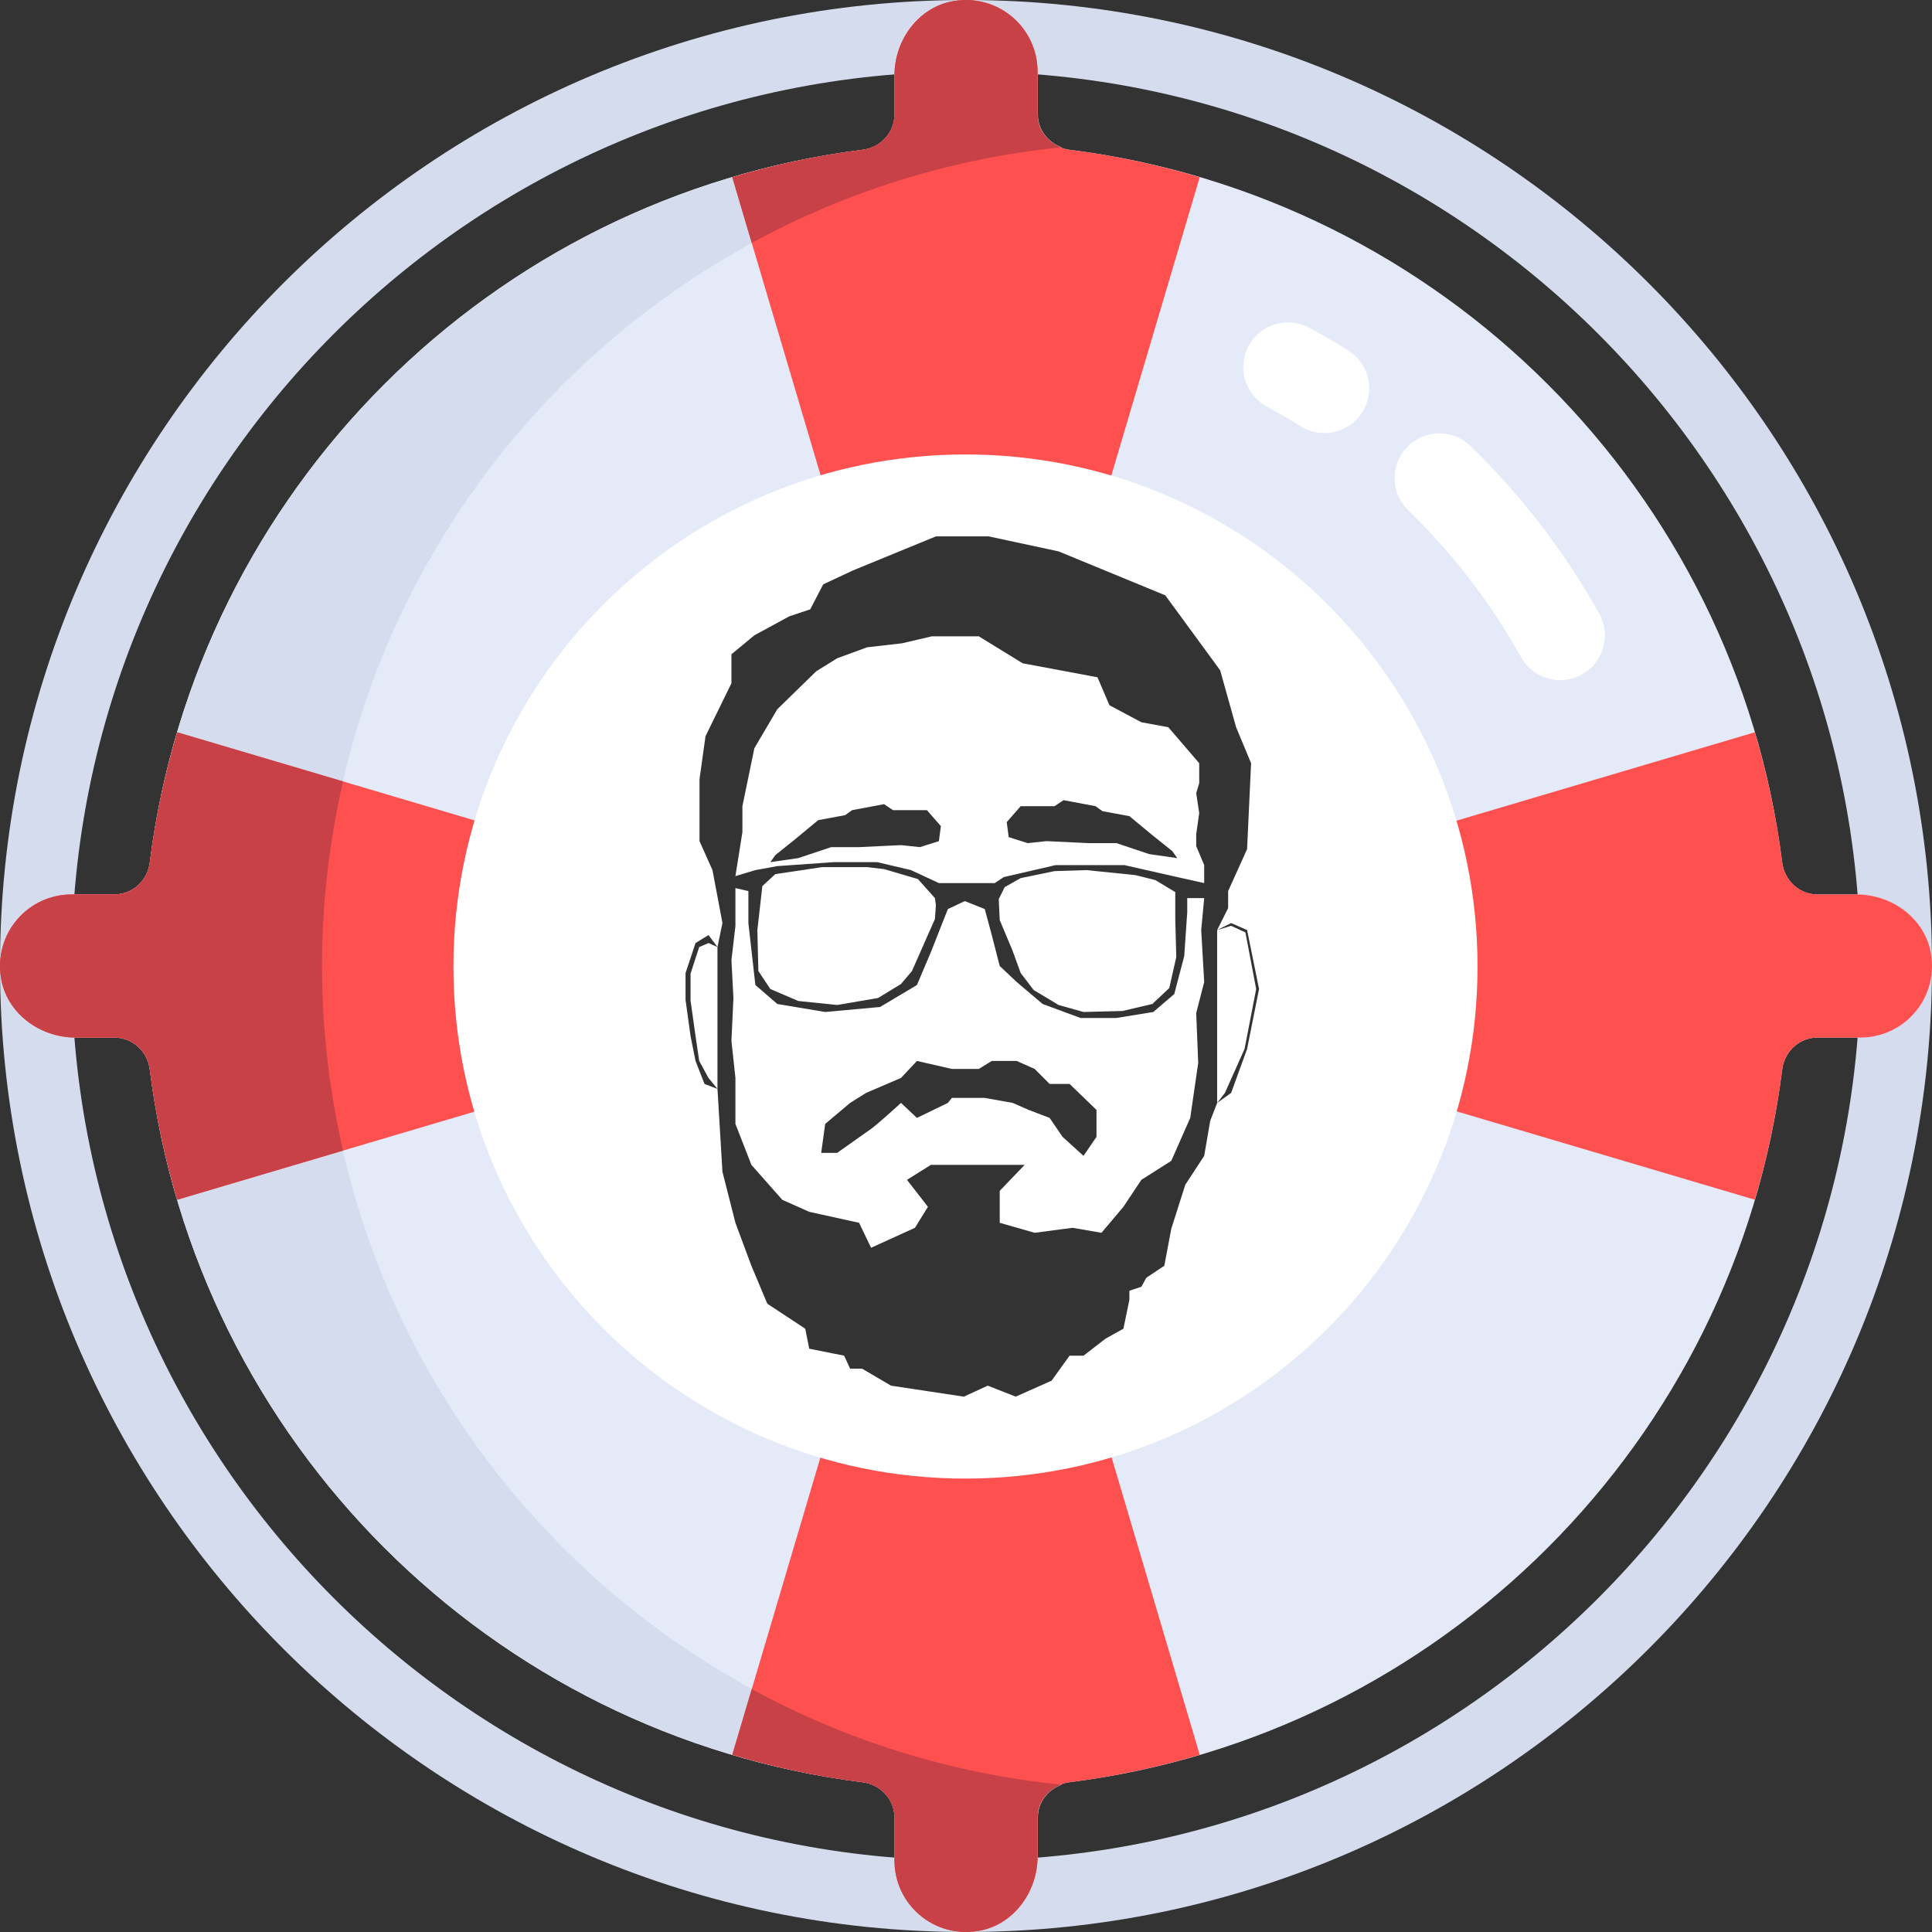 <svg width="1845" height="1845" viewBox="0 0 1845 1845" fill="none" xmlns="http://www.w3.org/2000/svg">
<rect x="0" y="0" width="1845" height="1845" fill="#333333" stroke="none"/>
<path d="M922.5 1845C413.835 1845 -0 1431.17 -0 922.5C-0 413.835 413.835 0 922.5 0C1431.16 0 1845 413.835 1845 922.5C1845 1431.17 1431.16 1845 922.5 1845ZM922.5 68.334C451.509 68.334 68.333 451.51 68.333 922.5C68.333 1393.49 451.509 1776.67 922.5 1776.67C1393.49 1776.67 1776.67 1393.49 1776.67 922.5C1776.67 451.506 1393.49 68.334 922.5 68.334Z" fill="#D5DCED"/>
<path d="M1844.06 911.025C1838.6 877.426 1807.05 854.169 1773.01 854.169H1735.74C1718.34 854.169 1704.14 841.016 1701.97 823.752C1657.45 468.758 1376.24 187.554 1021.25 143.029C1003.99 140.867 990.835 126.662 990.835 109.267V71.989C990.835 37.95 967.575 6.401 933.982 0.935C891.169 -6.027 854.168 26.83 854.168 68.332V109.26C854.168 126.654 841.015 140.86 823.751 143.025C468.756 187.554 187.551 468.762 143.026 823.752C140.861 841.009 126.655 854.165 109.261 854.165H71.99C37.951 854.165 6.402 877.426 0.936 911.022C-6.03 953.831 26.831 990.832 68.329 990.832H109.258C126.652 990.832 140.857 1003.99 143.023 1021.25C187.548 1376.24 468.753 1657.45 823.747 1701.97C841.004 1704.14 854.164 1718.34 854.164 1735.74V1773.01C854.164 1807.05 877.425 1838.6 911.021 1844.07C953.831 1851.02 990.832 1818.16 990.832 1776.66V1735.73C990.832 1718.34 1003.98 1704.13 1021.25 1701.97C1376.24 1657.44 1657.45 1376.23 1701.97 1021.24C1704.14 1003.98 1718.34 990.825 1735.74 990.825H1776.67C1818.17 990.832 1851.03 953.835 1844.06 911.025ZM922.498 1366.66C677.195 1366.66 478.331 1167.8 478.331 922.499C478.331 677.193 677.192 478.333 922.498 478.333C1167.8 478.333 1366.67 677.189 1366.67 922.499C1366.67 1167.81 1167.8 1366.66 922.498 1366.66Z" fill="#E4EAF8"/>
<path d="M307.596 922.499C307.596 515.384 617.284 180.596 1014 140.672C1000.73 135.843 991.146 123.923 991.146 109.264V71.989C991.146 37.95 967.878 6.401 934.275 0.935C891.448 -6.027 854.435 26.83 854.435 68.332V109.26C854.435 126.654 841.278 140.86 824.008 143.025C468.905 187.554 187.611 468.762 143.072 823.752C140.905 841.009 126.696 854.165 109.296 854.165H72.013C37.963 854.165 6.404 877.426 0.936 911.022C-6.032 953.831 26.839 990.832 68.35 990.832H109.292C126.692 990.832 140.902 1003.99 143.068 1021.25C187.607 1376.24 468.901 1657.45 824.008 1701.97C841.271 1704.14 854.435 1718.34 854.435 1735.74V1773.01C854.435 1807.05 877.704 1838.6 911.31 1844.07C954.133 1851.02 991.146 1818.16 991.146 1776.66V1735.73C991.146 1721.07 1000.72 1709.16 1013.99 1704.32C617.277 1664.4 307.596 1329.61 307.596 922.499Z" fill="#D5DCED"/>
<path d="M1264.8 413.537C1257.09 413.537 1249.32 411.468 1242.28 407.097C1231.64 400.492 1220.79 394.186 1209.72 388.211C1188.97 377.019 1181.22 351.109 1192.4 330.353C1203.61 309.6 1229.44 301.824 1250.29 313.035C1262.9 319.842 1275.28 327.013 1287.4 334.555C1307.42 347.001 1313.55 373.343 1301.11 393.378C1293.03 406.398 1279.08 413.537 1264.8 413.537Z" fill="white"/>
<path d="M1489.92 649.516C1474.94 649.516 1460.39 641.625 1452.58 627.611C1423.72 575.842 1387.42 528.597 1344.78 487.207C1327.83 470.789 1327.43 443.748 1343.84 426.812C1360.26 409.911 1387.35 409.475 1404.24 425.911C1452.89 473.092 1494.26 526.957 1527.19 585.997C1538.67 606.584 1531.3 632.609 1510.71 644.1C1504.1 647.783 1496.96 649.516 1489.92 649.516Z" fill="white"/>
<path d="M1675.76 1145.69C1687.67 1105.44 1696.62 1063.91 1701.97 1021.25C1704.14 1003.99 1718.34 990.83 1735.73 990.83H1776.67C1818.16 990.83 1851.03 953.833 1844.06 911.019C1838.6 877.42 1807.05 854.163 1773.01 854.163H1735.74C1718.35 854.163 1704.14 841.01 1701.98 823.746C1696.63 781.08 1687.67 739.56 1675.77 699.305L1348.23 796.355C1360.07 836.376 1366.67 878.645 1366.67 922.5C1366.67 966.358 1360.07 1008.62 1348.23 1048.64L1675.76 1145.69Z" fill="#FF5050"/>
<path d="M169.243 699.313C157.337 739.561 148.386 781.088 143.035 823.754C140.866 841.018 126.664 854.171 109.266 854.171H68.334C26.836 854.171 -6.028 891.168 0.937 933.982C6.404 967.581 37.953 990.838 71.992 990.838H109.263C126.657 990.838 140.862 1003.99 143.028 1021.26C148.379 1063.92 157.334 1105.44 169.236 1145.7L496.77 1048.65C484.933 1008.63 478.335 966.359 478.335 922.508C478.335 878.65 484.933 836.384 496.778 796.37L169.243 699.313Z" fill="#FF5050"/>
<path d="M699.313 1675.76C739.561 1687.67 781.088 1696.62 823.754 1701.97C841.018 1704.14 854.171 1718.34 854.171 1735.73V1776.67C854.171 1818.16 891.168 1851.03 933.982 1844.06C967.581 1838.6 990.834 1807.05 990.834 1773.01V1735.74C990.834 1718.35 1003.99 1704.14 1021.25 1701.98C1063.92 1696.63 1105.44 1687.67 1145.69 1675.77L1048.64 1348.23C1008.63 1360.07 966.359 1366.67 922.508 1366.67C878.65 1366.67 836.384 1360.07 796.37 1348.23L699.313 1675.76Z" fill="#FF5050"/>
<path d="M1145.69 169.24C1105.44 157.334 1063.91 148.382 1021.25 143.031C1003.99 140.862 990.834 126.66 990.834 109.263V68.334C990.834 26.836 953.837 -6.028 911.024 0.937C877.424 6.404 854.167 37.953 854.167 71.992V109.263C854.167 126.657 841.014 140.862 823.75 143.028C781.084 148.379 739.565 157.334 699.31 169.236L796.36 496.77C836.377 484.933 878.646 478.335 922.497 478.335C966.356 478.335 1008.62 484.933 1048.63 496.777L1145.69 169.24Z" fill="#FF5050"/>
<path d="M307.503 922.501C307.503 861.868 314.602 802.922 327.6 746.235L169.243 699.317C157.337 739.565 148.386 781.092 143.035 823.757C140.869 841.014 126.664 854.171 109.27 854.171L68.334 854.171C26.836 854.171 -6.028 891.168 0.937 933.982C6.404 967.581 37.953 990.838 71.995 990.838H109.266C126.66 990.838 140.866 1003.99 143.031 1021.25C148.382 1063.92 157.337 1105.44 169.24 1145.7L327.592 1098.78C314.602 1042.08 307.503 983.133 307.503 922.501Z" fill="#C84146"/>
<path d="M1013.68 140.674C1000.41 135.846 990.834 123.925 990.834 109.263V68.334C990.834 26.836 953.837 -6.028 911.024 0.937C877.424 6.404 854.167 37.953 854.167 71.992V109.263C854.167 126.657 841.014 140.862 823.75 143.028C781.084 148.379 739.565 157.334 699.31 169.236L717.904 231.998C807.405 183.246 907.413 151.373 1013.68 140.674Z" fill="#C84146"/>
<path d="M717.908 1613L699.313 1675.75C739.561 1687.66 781.088 1696.61 823.754 1701.96C841.011 1704.13 854.171 1718.33 854.171 1735.73V1776.66C854.171 1818.15 891.168 1851.02 933.982 1844.05C967.581 1838.59 990.834 1807.04 990.834 1773V1735.73C990.834 1721.07 1000.41 1709.16 1013.67 1704.32C907.406 1693.63 807.394 1661.76 717.908 1613Z" fill="#C84146"/>
<path d="M1162.36 1053.24V888.174L1175.69 884.135L1189.32 890.4L1199.61 944.468L1188.51 1001.72L1169.76 1043.7L1162.36 1053.24Z" fill="white"/>
<path fill-rule="evenodd" clip-rule="evenodd" d="M1149.97 857.641L1147.12 888.174L1149.97 937.789L1142.35 967.368L1144.26 1015.08L1136.64 1067.55L1118.54 1108.58L1089.97 1126.71L1072.82 1152.47L1051.87 1177.28L1024.25 1172.51L988.052 1177.28L954.715 1167.74V1137.21L978.527 1112.4H888.993L866.134 1126.71L886.136 1152.47L873.753 1172.51L831.844 1191.59L820.414 1167.74L772.79 1157.24L747.073 1145.79L717.546 1112.4L702.306 1073.28V1029.39L698.496 994.084L700.401 953.056L698.496 916.798L702.306 884.357V848.099L714.688 850.962V881.495L721.356 940.652L742.31 958.78L788.03 966.414L840.416 961.643L875.658 940.652L888.993 909.165L905.186 868.137L921.378 860.503L940.428 868.137L947.095 892.944L954.715 922.523L970.907 937.789L995.672 958.78L1031.87 972.139H1066.16L1101.4 966.414L1121.4 949.239L1130.92 912.981L1133.78 870.999V857.641H1149.97ZM875.658 1013.17L908.995 1020.8H934.713L947.095 1013.17H970.907L988.052 1020.8L1002.34 1035.11H1021.39L1047.11 1059.92V1085.68L1034.72 1103.81L1014.72 1085.68L1002.34 1067.55L982.337 1059.92L967.097 1053.24L940.428 1048.47H908.995L905.186 1053.24L875.658 1067.55L860.419 1053.24C853.116 1059.92 837.178 1074.23 831.844 1078.05C826.51 1081.87 808.032 1094.91 799.459 1100.95H784.22L788.03 1073.28L811.842 1053.24L827.082 1043.7L860.419 1029.39L875.658 1013.17Z" fill="white"/>
<path fill-rule="evenodd" clip-rule="evenodd" d="M721.356 830.925L702.306 836.65L708.973 794.667V769.859L720.403 714.519L742.31 677.307L779.457 641.05L799.459 628.646L828.034 618.15L861.371 614.334L889.946 607.655H934.713L976.622 633.417L1048.06 646.775L1059.49 673.491L1089.97 689.711L1115.69 694.482L1145.21 728.831V747.914L1142.35 757.456L1145.21 776.539L1142.35 796.576V808.025L1149.97 826.154V843.329L1124.26 837.604L1073.78 826.154H1008.05L958.525 837.604L949.952 843.329H896.613L869.944 830.925L837.559 823.292H796.602L742.31 827.108L721.356 830.925ZM963.287 799.438L961.382 785.126L974.717 769.859H1007.1L1015.67 764.135L1046.15 769.859L1052.82 774.63L1078.54 779.401L1100.45 797.53L1119.5 812.796L1124.26 819.475L1097.59 815.659L1066.16 805.163H1039.49L999.482 803.255L981.384 805.163L963.287 799.438ZM898.518 788.942L896.613 803.255L878.516 808.979L860.419 807.071L820.414 808.979H793.745L762.312 819.475L735.643 823.292L740.405 816.613L759.455 801.346L781.362 783.218L807.079 778.447L813.747 773.676L844.226 767.951L852.799 773.676H885.183L898.518 788.942Z" fill="white"/>
<path d="M876.611 839.512L892.803 857.641L893.756 864.32L892.803 877.678L870.896 927.294L860.419 939.698L838.511 953.056L799.459 959.735L762.312 955.918L735.643 944.468L724.213 927.294L723.261 888.174L728.023 846.191L740.405 834.741L785.172 828.062H828.034L844.226 829.971L876.611 839.512Z" fill="white"/>
<path d="M954.715 878.632L953.762 858.595L959.477 847.145L974.717 838.558L1007.1 831.879L1037.58 830.925L1084.25 835.696L1103.3 840.466L1122.35 851.916V877.678L1123.31 913.936L1116.64 943.514L1100.45 958.78L1071.87 965.459L1034.72 966.414L1010.91 959.735L987.099 945.422L974.717 929.202L967.097 908.211L954.715 878.632Z" fill="white"/>
<path fill-rule="evenodd" clip-rule="evenodd" d="M922 1412C1192.07 1412 1411 1193.07 1411 923C1411 652.933 1192.07 434 922 434C651.933 434 433 652.933 433 923C433 1193.07 651.933 1412 922 1412ZM685.161 1039.88V904.394L689.923 881.495L680.399 830.925L668.016 803.255V744.098L673.731 703.069L698.496 652.5V624.829L720.403 606.701L753.74 588.572L773.742 581.893L786.125 558.039L814.699 544.681L893.756 512.24H944.237L1010.91 526.552L1112.83 568.535L1165.21 640.096L1180.45 694.482L1194.74 728.831L1190.93 810.888L1172.83 850.962V867.182L1162.36 888.174L1175.69 881.495L1190.93 888.174L1202.36 944.468L1190.93 1001.72L1175.69 1043.7L1162.36 1053.24L1155.69 1070.42L1149.97 1103.81L1131.88 1131.48L1118.54 1173.46L1111.88 1208.77L1094.73 1220.22L1089.97 1228.8L1078.54 1232.62V1241.21L1072.82 1268.88L1055.68 1278.42L1034.72 1294.64H1021.39L1004.24 1318.49L969.955 1333.76L943.285 1323.26L920.425 1333.76L850.894 1323.26L823.272 1307.04H811.842L806.127 1294.64L772.79 1287.96L768.98 1268.88L732.785 1245.02L717.546 1208.77L702.306 1167.74L689.923 1119.08L685.161 1039.88ZM685.161 904.394L676.589 892.944L664.206 900.578L654.681 929.202V954.964L659.444 989.313L664.206 1013.17L672.779 1035.11L685.161 1039.88L676.589 1029.39L667.721 1013.17L664.206 989.313L659.444 955.461V929.822L667.721 904.394L676.589 900.578L685.161 904.394Z" fill="white"/>
</svg>
